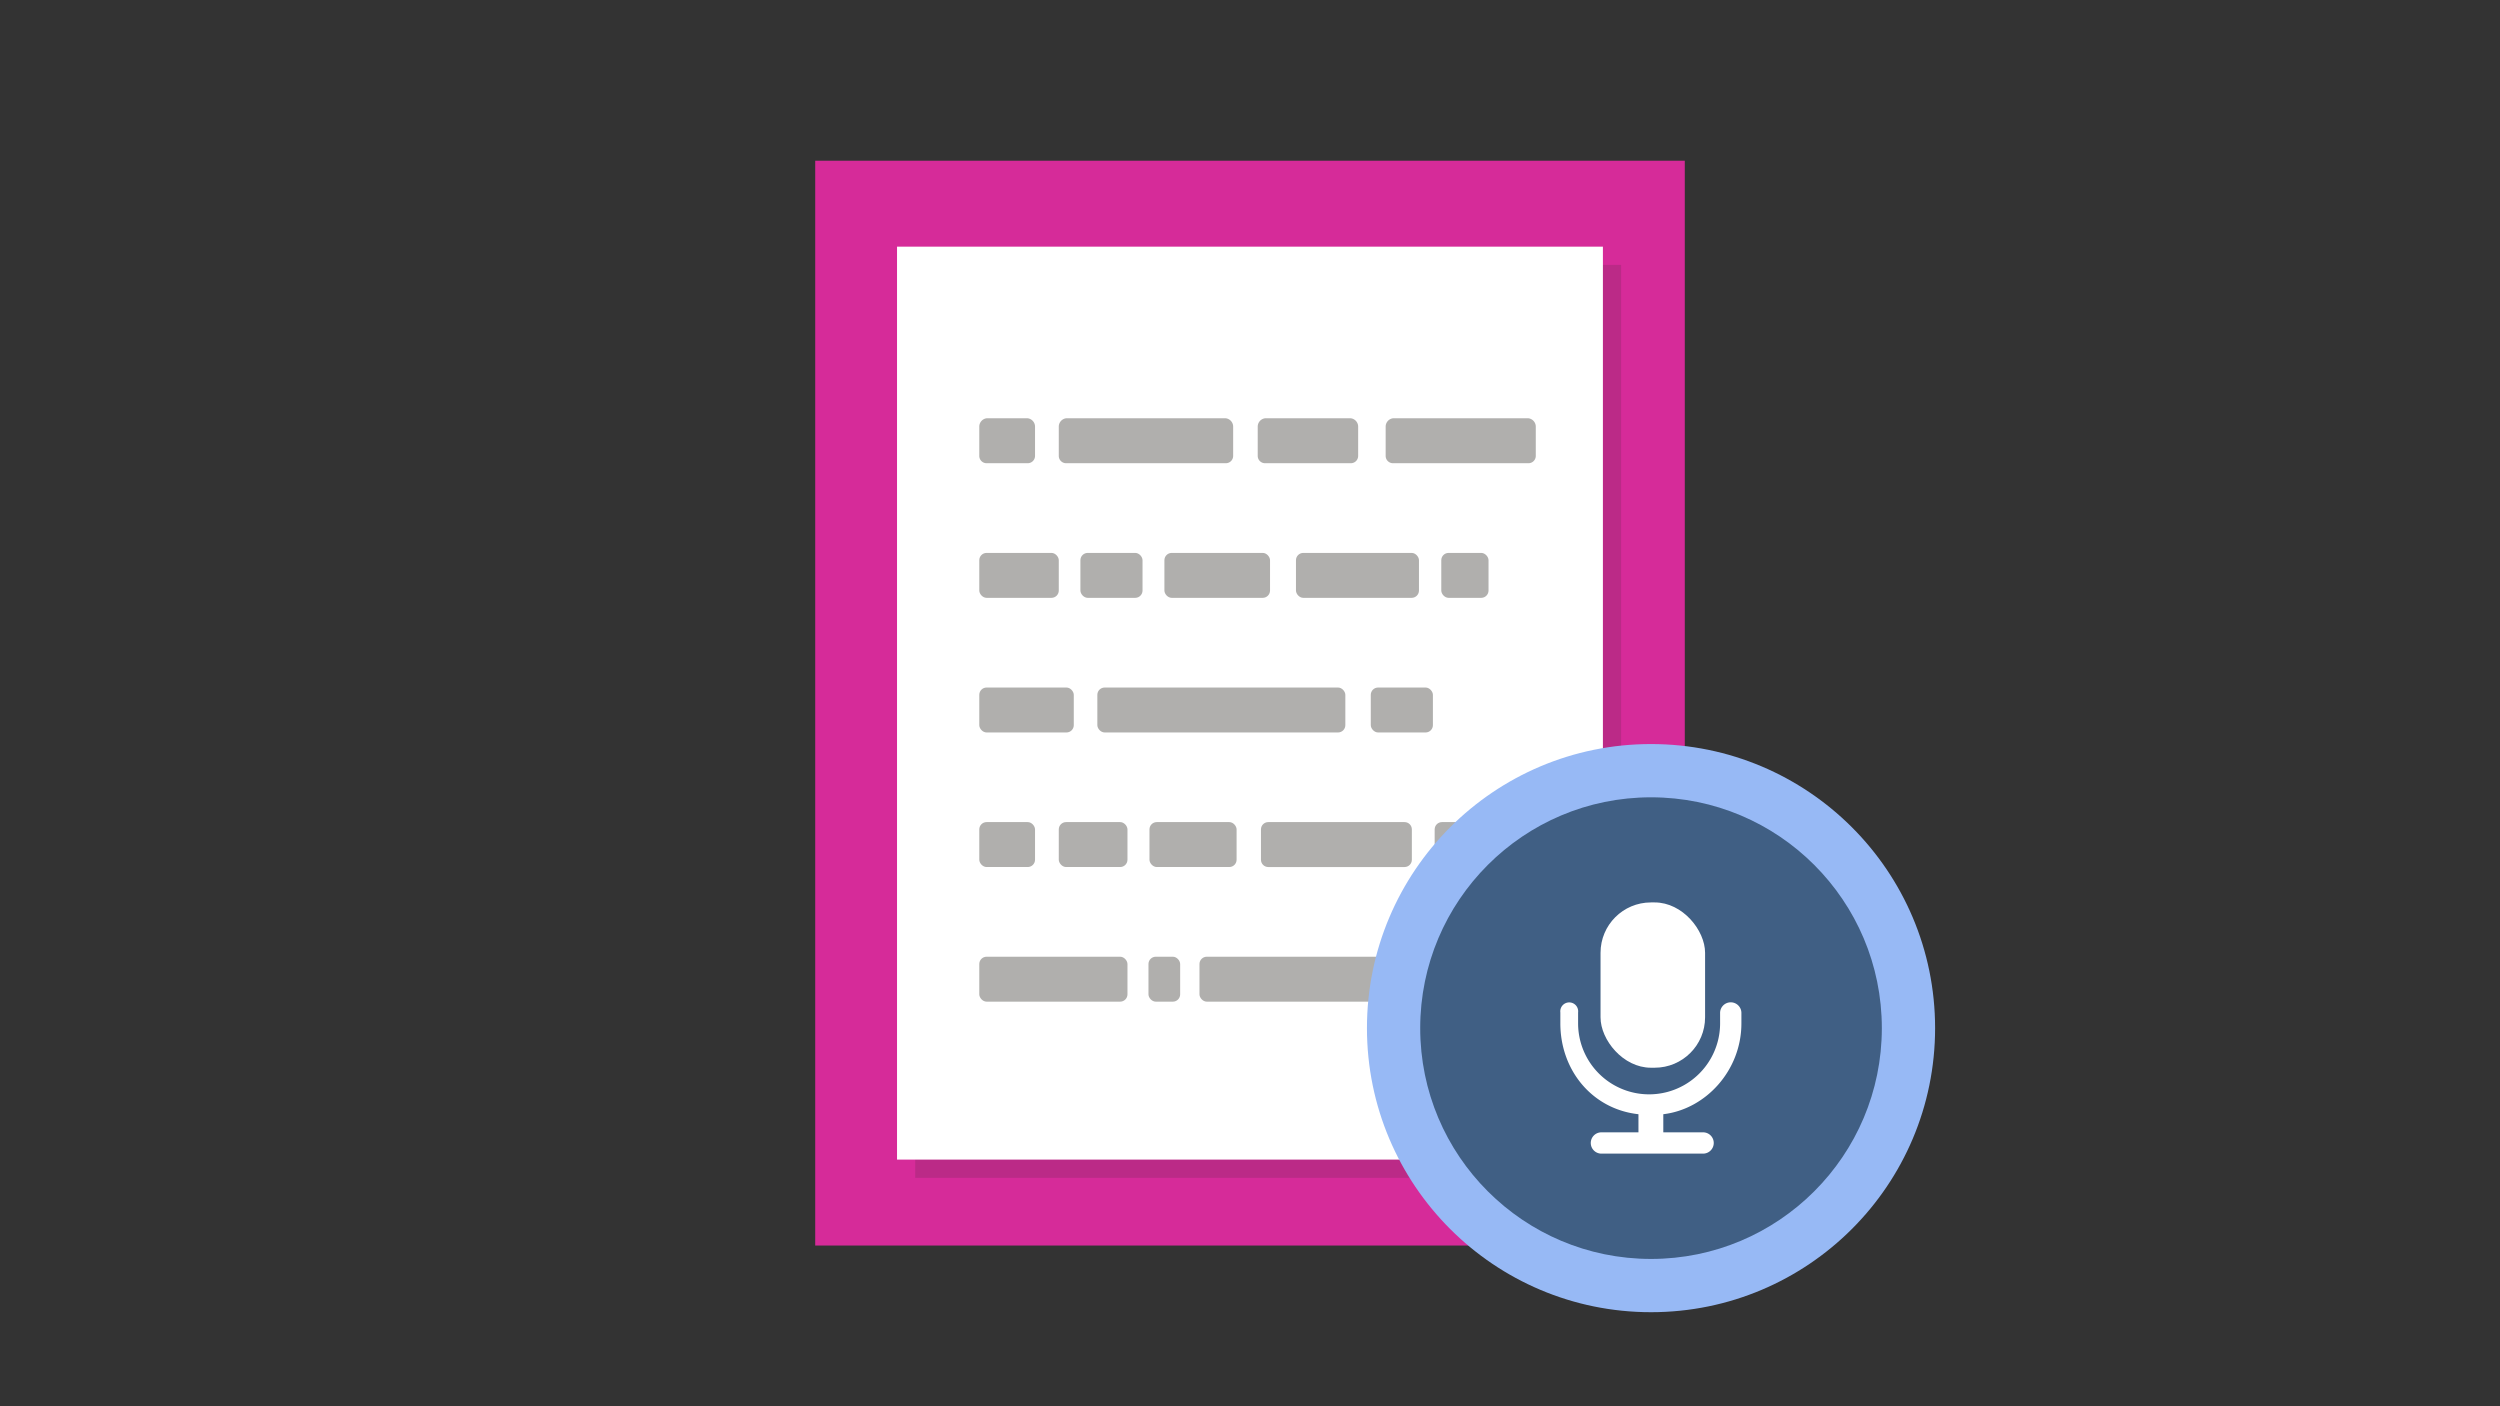 <svg viewBox="0 0 400 225" version="1.1" id="svg648" xmlns="http://www.w3.org/2000/svg"><rect x="0" y="0" width="400" height="225" fill="#333333" stroke="none"/><defs id="defs604"><style id="style602">.cls-1{fill:none}.cls-3{fill:#fff}.cls-5{fill:#97b9f5}.cls-6{fill:#405f84}</style></defs><g id="Layer_2" data-name="Layer 2"><path class="cls-1" id="rect339" style="fill:#d62b99;fill-opacity:1;font-variation-settings:normal;opacity:1;vector-effect:none;stroke-width:1;stroke-linecap:butt;stroke-linejoin:miter;stroke-miterlimit:4;stroke-dasharray:none;stroke-dashoffset:0;stroke-opacity:1;-inkscape-stroke:none;stop-color:#000;stop-opacity:1" d="M130.435 25.715h139.13v173.57h-139.13z"/><g id="g347" transform="translate(-4.005 -.995)"><g id="g343" style="opacity:.15;fill:#ea964d"><path class="cls-3" id="rect341" style="fill:#231f20" d="M150.44 43.38h112.94v146.07H150.44z"/></g><path id="rect345" style="fill:#fff" d="M147.53 40.46h112.94v146.07H147.53z"/></g><path class="cls-5" d="M196.125 74.115h-25.55a1.17 1.17 0 0 1-1.17-1.17v-4.66a1.35 1.35 0 0 1 1.17-1.36h25.56a1.35 1.35 0 0 1 1.17 1.36v4.66a1.17 1.17 0 0 1-1.18 1.17z" id="path349" style="font-variation-settings:normal;vector-effect:none;fill:#b0afad;fill-opacity:1;stroke-width:1;stroke-linecap:butt;stroke-linejoin:miter;stroke-miterlimit:4;stroke-dasharray:none;stroke-dashoffset:0;stroke-opacity:1;-inkscape-stroke:none;stop-color:#000"/><path class="cls-6" d="M164.435 74.115h-6.58a1.17 1.17 0 0 1-1.17-1.17v-4.66a1.35 1.35 0 0 1 1.17-1.36h6.58a1.35 1.35 0 0 1 1.17 1.36v4.66a1.17 1.17 0 0 1-1.17 1.17z" id="path351" style="fill:#b0afad"/><path class="cls-6" d="M216.125 74.115h-13.72a1.17 1.17 0 0 1-1.17-1.17v-4.66a1.35 1.35 0 0 1 1.17-1.36h13.73a1.35 1.35 0 0 1 1.17 1.36v4.66a1.17 1.17 0 0 1-1.18 1.17z" id="path353" style="fill:#b0afad"/><path class="cls-6" d="M244.555 74.115h-21.68a1.17 1.17 0 0 1-1.17-1.17v-4.66a1.35 1.35 0 0 1 1.17-1.36h21.68a1.35 1.35 0 0 1 1.17 1.36v4.66a1.17 1.17 0 0 1-1.17 1.17z" id="path355" style="fill:#b0afad"/><rect class="cls-6" x="156.685" y="88.465" width="12.72" height="7.19" rx="1.17" ry="1.17" id="rect357" style="fill:#b0afad"/><rect class="cls-6" x="172.865" y="88.465" width="9.94" height="7.19" rx="1.17" ry="1.17" id="rect359" style="fill:#b0afad"/><rect class="cls-6" x="207.355" y="88.465" width="19.68" height="7.19" rx="1.17" ry="1.17" id="rect361" style="fill:#b0afad"/><rect class="cls-6" x="230.605" y="88.465" width="7.56" height="7.19" rx="1.17" ry="1.17" id="rect363" style="fill:#b0afad"/><rect class="cls-5" x="186.305" y="88.465" width="16.9" height="7.19" rx="1.17" ry="1.17" id="rect365" style="font-variation-settings:normal;vector-effect:none;fill:#b0afad;fill-opacity:1;stroke-width:1;stroke-linecap:butt;stroke-linejoin:miter;stroke-miterlimit:4;stroke-dasharray:none;stroke-dashoffset:0;stroke-opacity:1;-inkscape-stroke:none;stop-color:#000"/><rect class="cls-6" x="219.325" y="110.005" width="9.94" height="7.19" rx="1.17" ry="1.17" id="rect367" style="fill:#b0afad"/><rect class="cls-6" x="156.685" y="110.005" width="15.12" height="7.19" rx="1.17" ry="1.17" id="rect369" style="fill:#b0afad"/><rect class="cls-6" x="175.575" y="110.005" width="39.68" height="7.19" rx="1.17" ry="1.17" id="rect371" style="fill:#b0afad"/><rect class="cls-6" x="156.685" y="131.535" width="8.92" height="7.19" rx="1.17" ry="1.17" id="rect373" style="fill:#b0afad"/><rect class="cls-6" x="183.915" y="131.535" width="13.94" height="7.19" rx="1.17" ry="1.17" id="rect375" style="fill:#b0afad"/><rect class="cls-6" x="229.545" y="131.535" width="14.02" height="7.19" rx="1.17" ry="1.17" id="rect379" style="fill:#b0afad"/><rect class="cls-5" x="169.405" y="131.535" width="10.99" height="7.19" rx="1.17" ry="1.17" id="rect381" style="font-variation-settings:normal;vector-effect:none;fill:#b0afad;fill-opacity:1;stroke-width:1;stroke-linecap:butt;stroke-linejoin:miter;stroke-miterlimit:4;stroke-dasharray:none;stroke-dashoffset:0;stroke-opacity:1;-inkscape-stroke:none;stop-color:#000"/><rect class="cls-6" x="156.685" y="153.075" width="23.71" height="7.19" rx="1.17" ry="1.17" id="rect383" style="fill:#b0afad"/><rect class="cls-6" x="183.755" y="153.075" width="5.07" height="7.19" rx="1.17" ry="1.17" id="rect385" style="fill:#b0afad"/><rect class="cls-5" x="191.915" y="153.075" width="29.79" height="7.19" rx="1.17" ry="1.17" id="rect387" style="font-variation-settings:normal;vector-effect:none;fill:#b0afad;fill-opacity:1;stroke-width:1;stroke-linecap:butt;stroke-linejoin:miter;stroke-miterlimit:4;stroke-dasharray:none;stroke-dashoffset:0;stroke-opacity:1;-inkscape-stroke:none;stop-color:#000"/><path id="rect375-3" style="fill:#b0afad" class="cls-6" d="M202.924 131.535c-.648 0-1.17.522-1.17 1.17v4.851c0 .649.522 1.17 1.17 1.17h21.803c.648 0 1.17-.521 1.17-1.17v-4.851c0-.648-.522-1.17-1.17-1.17h-11.602Z"/><path class="cls-1" id="rect608" d="M0 0h400v225H0z"/><circle style="font-variation-settings:normal;vector-effect:none;fill:#97b9f5;fill-opacity:1;stroke-width:1;stroke-linecap:butt;stroke-linejoin:miter;stroke-miterlimit:4;stroke-dasharray:none;stroke-dashoffset:0;stroke-opacity:1;-inkscape-stroke:none;paint-order:stroke fill markers;stop-color:#000;opacity:1;stop-opacity:1" id="path1240" cx="264.164" cy="164.5" r="45.452"/><circle style="font-variation-settings:normal;vector-effect:none;fill:#405f84;fill-opacity:1;stroke-width:1;stroke-linecap:butt;stroke-linejoin:miter;stroke-miterlimit:4;stroke-dasharray:none;stroke-dashoffset:0;stroke-opacity:1;-inkscape-stroke:none;paint-order:stroke fill markers;stop-color:#000;opacity:1;stop-opacity:1" id="path1240-3" cx="264.164" cy="164.5" r="36.93"/><g id="g915" transform="matrix(.568 0 0 .568 149.12 103.078)"><path class="cls-3" d="M225 100.87a3 3 0 0 0-3 2.86v3.06a20 20 0 1 1-40 0v-3.06a2.52 2.52 0 1 0-5 0v3.06c0 13.25 9 24.17 22 25.6v5.1h-10.43a3 3 0 0 0 0 6h28.64a3 3 0 0 0 0-6H206v-5.1c12-1.43 22-12.35 22-25.6v-3.06a3 3 0 0 0-3-2.86z" id="path640"/><rect class="cls-3" x="188.32" y="72.73" width="29.45" height="46.56" rx="14.19" ry="14.19" id="rect642"/></g></g></svg>